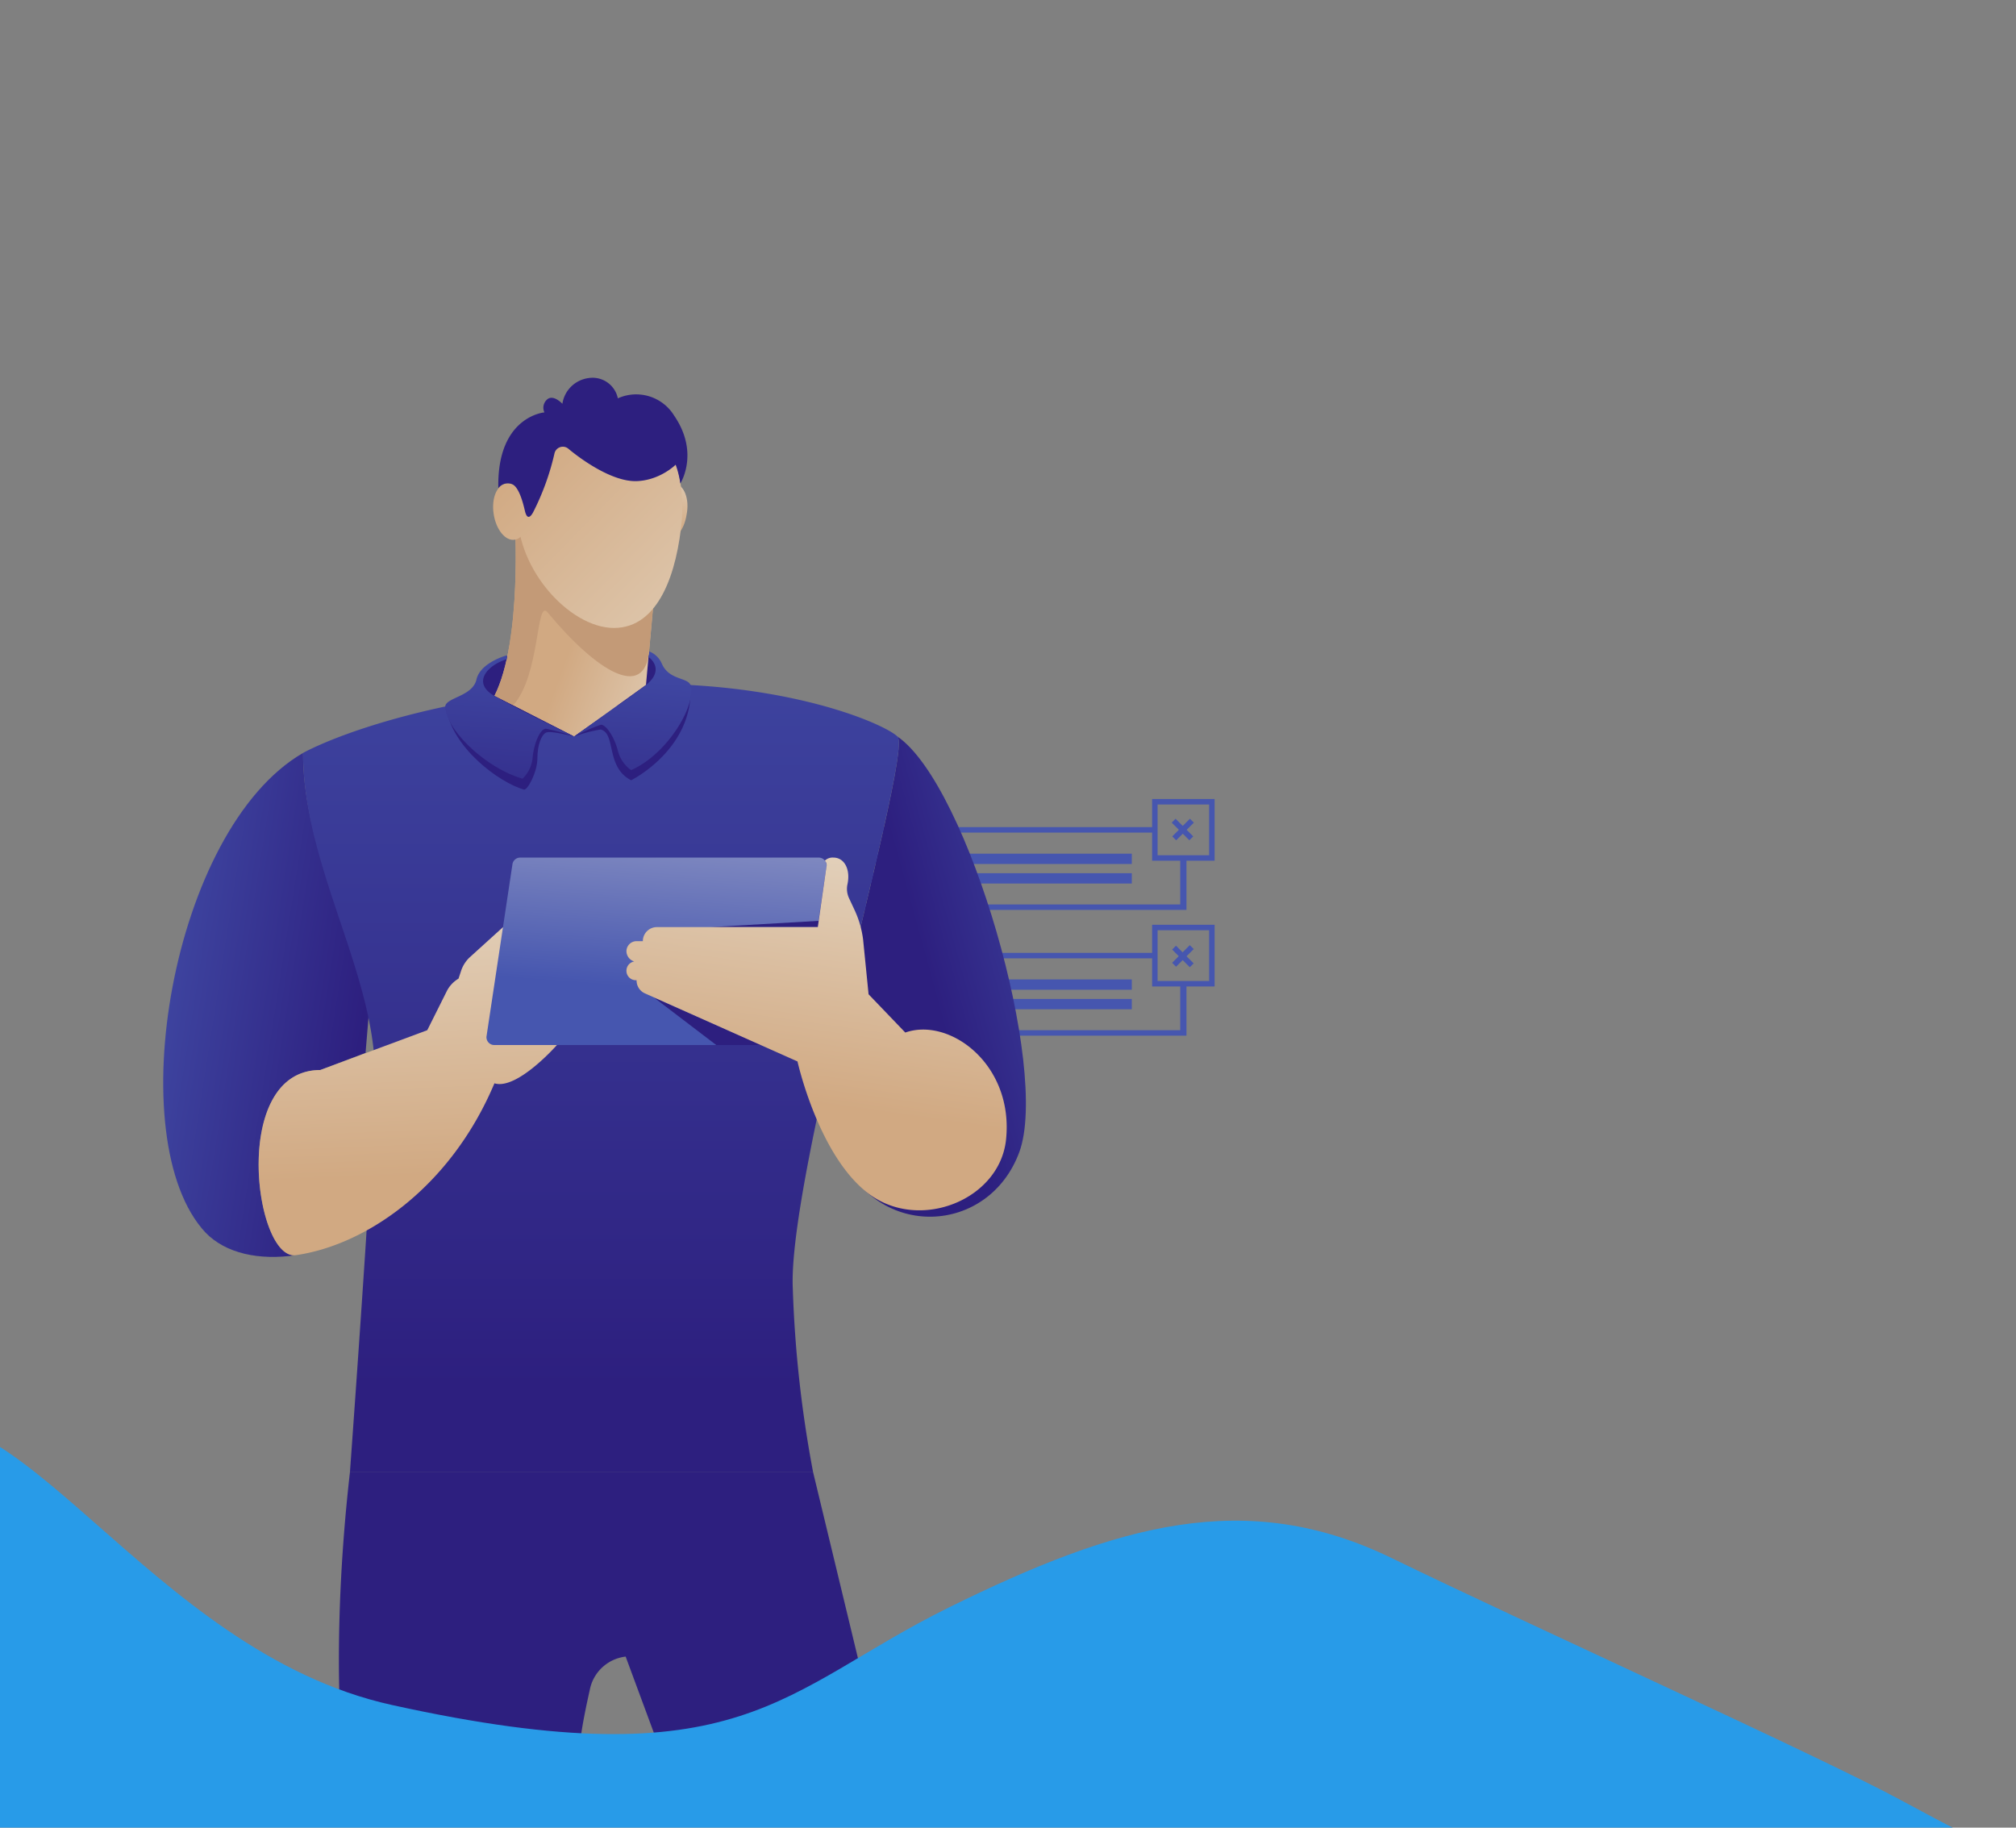 <svg xmlns="http://www.w3.org/2000/svg" xmlns:xlink="http://www.w3.org/1999/xlink" viewBox="0 0 258.1 234"><rect x="0" y="0" width="258.1" height="234" fill="#808080" stroke="none"/><defs><style>.cls-1{fill:#4656af;}.cls-2{fill:url(#Gradiente_sem_nome_8);}.cls-3{fill:url(#Gradiente_sem_nome_8-2);}.cls-4{fill:#2d1f7f;}.cls-5{fill:url(#Gradiente_sem_nome_8-3);}.cls-6{fill:url(#Gradiente_sem_nome_4);}.cls-7{fill:url(#Gradiente_sem_nome_4-2);}.cls-8{fill:#c39a77;}.cls-9{fill:url(#Gradiente_sem_nome_4-3);}.cls-10{fill:url(#Gradiente_sem_nome_4-4);}.cls-11{fill:url(#Gradiente_sem_nome_8-4);}.cls-12{fill:url(#Gradiente_sem_nome_8-5);}.cls-13{fill:url(#Gradiente_sem_nome_4-5);}.cls-14{fill:url(#Gradiente_sem_nome_11);}.cls-15{fill:url(#Gradiente_sem_nome_4-6);}.cls-16{fill:#289be8;}</style><linearGradient id="Gradiente_sem_nome_8" x1="148.79" y1="116.52" x2="118.89" y2="124.75" gradientUnits="userSpaceOnUse"><stop offset="0" stop-color="#4656af"/><stop offset="1" stop-color="#2d1f7f"/></linearGradient><linearGradient id="Gradiente_sem_nome_8-2" x1="9.03" y1="124.44" x2="46.62" y2="130.34" xlink:href="#Gradiente_sem_nome_8"/><linearGradient id="Gradiente_sem_nome_8-3" x1="76.93" y1="38.48" x2="76.93" y2="177.69" xlink:href="#Gradiente_sem_nome_8"/><linearGradient id="Gradiente_sem_nome_4" x1="90.5" y1="55.97" x2="84.96" y2="67.15" gradientUnits="userSpaceOnUse"><stop offset="0" stop-color="#eeebe1"/><stop offset="1" stop-color="#d1a982"/></linearGradient><linearGradient id="Gradiente_sem_nome_4-2" x1="99.95" y1="90.43" x2="73.66" y2="80.85" xlink:href="#Gradiente_sem_nome_4"/><linearGradient id="Gradiente_sem_nome_4-3" x1="115.87" y1="103.07" x2="67.82" y2="56.26" xlink:href="#Gradiente_sem_nome_4"/><linearGradient id="Gradiente_sem_nome_4-4" x1="110.04" y1="109.05" x2="61.99" y2="62.24" xlink:href="#Gradiente_sem_nome_4"/><linearGradient id="Gradiente_sem_nome_8-4" x1="66.58" y1="75.38" x2="63.9" y2="111.31" xlink:href="#Gradiente_sem_nome_8"/><linearGradient id="Gradiente_sem_nome_8-5" x1="82.09" y1="76.54" x2="79.42" y2="112.46" xlink:href="#Gradiente_sem_nome_8"/><linearGradient id="Gradiente_sem_nome_4-5" x1="50.13" y1="91.2" x2="52.57" y2="150.62" xlink:href="#Gradiente_sem_nome_4"/><linearGradient id="Gradiente_sem_nome_11" x1="87.75" y1="72.17" x2="83.72" y2="126.59" gradientUnits="userSpaceOnUse"><stop offset="0" stop-color="#eeebe1"/><stop offset="1" stop-color="#4656af"/></linearGradient><linearGradient id="Gradiente_sem_nome_4-6" x1="111.03" y1="87.59" x2="103.44" y2="141.22" xlink:href="#Gradiente_sem_nome_4"/></defs><title>olainferior</title><g id="ELEMENTS"><polygon class="cls-1" points="151.9 116.5 76.7 116.5 76.7 105.9 147.9 105.9 147.9 106.6 77.4 106.6 77.4 115.8 151.1 115.8 151.1 109.9 151.9 109.9 151.9 116.5"/><path class="cls-1" d="M155.5,110.2h-8v-7.9h8Zm-7.3-.7h6.6V103h-6.6Z"/><rect class="cls-1" x="151.1" y="104.6" width="0.7" height="3.2" transform="translate(-30.8 138.2) rotate(-45)"/><rect class="cls-1" x="149.9" y="105.9" width="3.2" height="0.71" transform="translate(-30.8 138.2) rotate(-45)"/><rect class="cls-1" x="81.1" y="109.3" width="63.8" height="1.32"/><rect class="cls-1" x="81.1" y="111.8" width="63.8" height="1.32"/><polygon class="cls-1" points="151.9 132.6 76.7 132.6 76.7 122 147.9 122 147.9 122.7 77.4 122.7 77.4 131.9 151.1 131.9 151.1 126 151.9 126 151.9 132.6"/><path class="cls-1" d="M155.5,126.3h-8v-7.9h8Zm-7.3-.7h6.6v-6.5h-6.6Z"/><rect class="cls-1" x="151.1" y="120.8" width="0.7" height="3.2" transform="translate(-42.2 143) rotate(-45)"/><rect class="cls-1" x="149.9" y="122" width="3.2" height="0.71" transform="translate(-42.2 143) rotate(-45)"/><rect class="cls-1" x="81.1" y="125.4" width="63.8" height="1.32"/><rect class="cls-1" x="81.1" y="127.9" width="63.8" height="1.32"/><path class="cls-2" d="M114.9,94.3c1.1,1.1-3.3,18.2-7.4,35.7v17.7c4.9,11.2,19.1,10.4,23-.2S124,100.6,114.9,94.3Z"/><path class="cls-3" d="M41,137l5.8-2.2.4-4.8h0l-.7-3.7c-2.7-9.7-7.7-19.5-7.7-29.9-16.9,9.8-23.5,49.6-12.5,61.4,2.6,2.7,6.9,3.6,11.6,2.9C32.6,161.5,29.4,137,41,137Z"/><path class="cls-4" d="M43.7,222.1s-1.2-13.4,1.1-33.6h59.3l8.1,33.6H83.8l-3.7-10a5.3,5.3,0,0,0-4.6,4.3c-.9,4-1.1,5.7-1.1,5.7Z"/><path class="cls-5" d="M38.8,96.4S49.7,90.2,73.5,88s39.4,4.4,41.4,6.3-14.1,56.4-13.4,70.7a152,152,0,0,0,2.6,23.5H44.8s2.6-35.6,3.2-49.4S38.8,111.4,38.8,96.4Z"/><path class="cls-6" d="M87.9,65.9c-.3,2-1.5,3.4-2.7,3.2s-1.9-2-1.6-4,1.6-3.4,2.8-3.2S88.3,63.9,87.9,65.9Z"/><path class="cls-4" d="M84.5,86.1c0,2.5-5.2,4.9-11.5,5.3s-11.4-1.3-11.4-3.9,5.1-4.9,11.4-5.3S84.5,83.5,84.5,86.1Z"/><path class="cls-7" d="M65.9,66.5s1,15.5-2.6,22.6l10.2,5.2,9.2-6.6,1.5-16.5Z"/><path class="cls-8" d="M84.2,71.2,65.9,66.5s1,15.5-2.6,22.6l2.4,1.2c3.5-3.9,2.9-13.7,4.4-11.9,6.4,7.7,12.4,11.2,13,5l.8-8.6Z"/><path class="cls-9" d="M87.3,66.5c-.6,6.7-2.9,13.9-8.7,13.9s-13-8-12.3-15.9,6-13.8,11.8-13.3S87.9,58.6,87.3,66.5Z"/><path class="cls-10" d="M67.5,65.2c.3,2-.4,3.7-1.6,3.9s-2.4-1.3-2.7-3.3.4-3.7,1.6-3.9S67.2,63.2,67.5,65.2Z"/><path class="cls-4" d="M65.6,62c.8.4,1.3,2.1,1.6,3.4s.8.7,1.1.1A32.5,32.5,0,0,0,71,58a1.1,1.1,0,0,1,1.7-.6c1.9,1.6,5.8,4.3,8.8,4.2s5-2.1,5-2.1a11.5,11.5,0,0,1,.6,2.4s2.5-3.9-.8-8.7A5.7,5.7,0,0,0,79.1,51a3.3,3.3,0,0,0-3.7-2.6A3.9,3.9,0,0,0,72,51.7s-1.1-1.2-1.9-.6a1.4,1.4,0,0,0-.4,1.7s-6.1.5-5.9,9.7A1.5,1.5,0,0,1,65.6,62Z"/><path class="cls-4" d="M57.1,90.5c.7,5.2,6.8,9.7,10,10.6.5,0,1.7-2.3,1.7-4s.5-3,1.1-3.3,3.6.5,3.6.5L63.3,89.1Z"/><path class="cls-11" d="M66.9,99.7a4.3,4.3,0,0,0,1.3-2.8c.2-1.9,1-3.6,1.7-3.6a24.4,24.4,0,0,1,3.6,1s-7.2-3.5-10.2-5.2-.8-4,1.6-4.7v-.5s-3.4.9-3.9,3.1-4,2.3-4,3.5C57.1,93.4,62.1,98.3,66.9,99.7Z"/><path class="cls-4" d="M73.5,94.3a18.2,18.2,0,0,1,3.4-.9c2,.5.6,4.8,3.9,6.5,0,0,8.1-4,7.6-12.2L76.8,92Z"/><path class="cls-12" d="M88.4,87.7c-.4-1-2.8-.6-3.7-2.8a2.9,2.9,0,0,0-1.6-1.5,1.5,1.5,0,0,1-.1.7c1.1.8,1.5,2.2-.3,3.6s-9.2,6.6-9.2,6.6a23.7,23.7,0,0,1,3.4-1.5c.6-.1,1.7,1.4,2.2,3.3a4.3,4.3,0,0,0,1.7,2.5C85.4,96.6,89.2,90.3,88.4,87.7Z"/><path class="cls-13" d="M64.4,118.7l-4.3,3.9a4.2,4.2,0,0,0-1.1,1.8l-.3.9a3.9,3.9,0,0,0-1.5,1.6l-2.5,5L41,137c-11.6,0-8.4,24.5-3.1,23.7,9-1.3,19.8-8.7,25.4-22,2.9.9,8-4.9,8-4.9Z"/><path class="cls-14" d="M101.5,133.8H63.3a1,1,0,0,1-1-1.2l3.3-21.9a1,1,0,0,1,1-.9h38.2a1,1,0,0,1,1,1.2l-3.2,21.9A1,1,0,0,1,101.5,133.8Z"/><polygon class="cls-4" points="83.7 127.7 91.7 133.8 97.5 133.8 83.7 127.7"/><path class="cls-4" d="M91,118.7l13.8-.8v.8Z"/><path class="cls-15" d="M115.9,132.2l-4.7-4.9-.7-7a12.7,12.7,0,0,0-1.1-3.8l-.7-1.5a2.8,2.8,0,0,1-.2-1.8c.4-1.9-.4-3.4-1.8-3.4a1.4,1.4,0,0,0-1.1.4.8.8,0,0,1,.2.8l-1.1,7.7H84.1a1.8,1.8,0,0,0-1.8,1.8h-.8a1.3,1.3,0,0,0-1.3,1.3,1.4,1.4,0,0,0,1,1.3h0a1.2,1.2,0,0,0-1,1.2,1.2,1.2,0,0,0,1.2,1.2h.1a1.8,1.8,0,0,0,1.1,1.7l19.5,8.7s2.7,12.2,9.2,17,16.7.7,17.5-7C129.8,136.3,121.6,130.2,115.9,132.2Z"/><path class="cls-16" d="M276.3,242.7c-5.7-5.1,4.4.1-3.4-1.7-17.9-4.3-16.7-3.6-29.5-10.5-10.1-5.5-48.8-23-65.2-31-18.7-9.1-35.2-4.3-56.7,6.3s-26.4,22.4-71.3,12.5C18.8,211.4,1.7,174.8-14.5,183L5.9,260.7Z"/></g></svg>